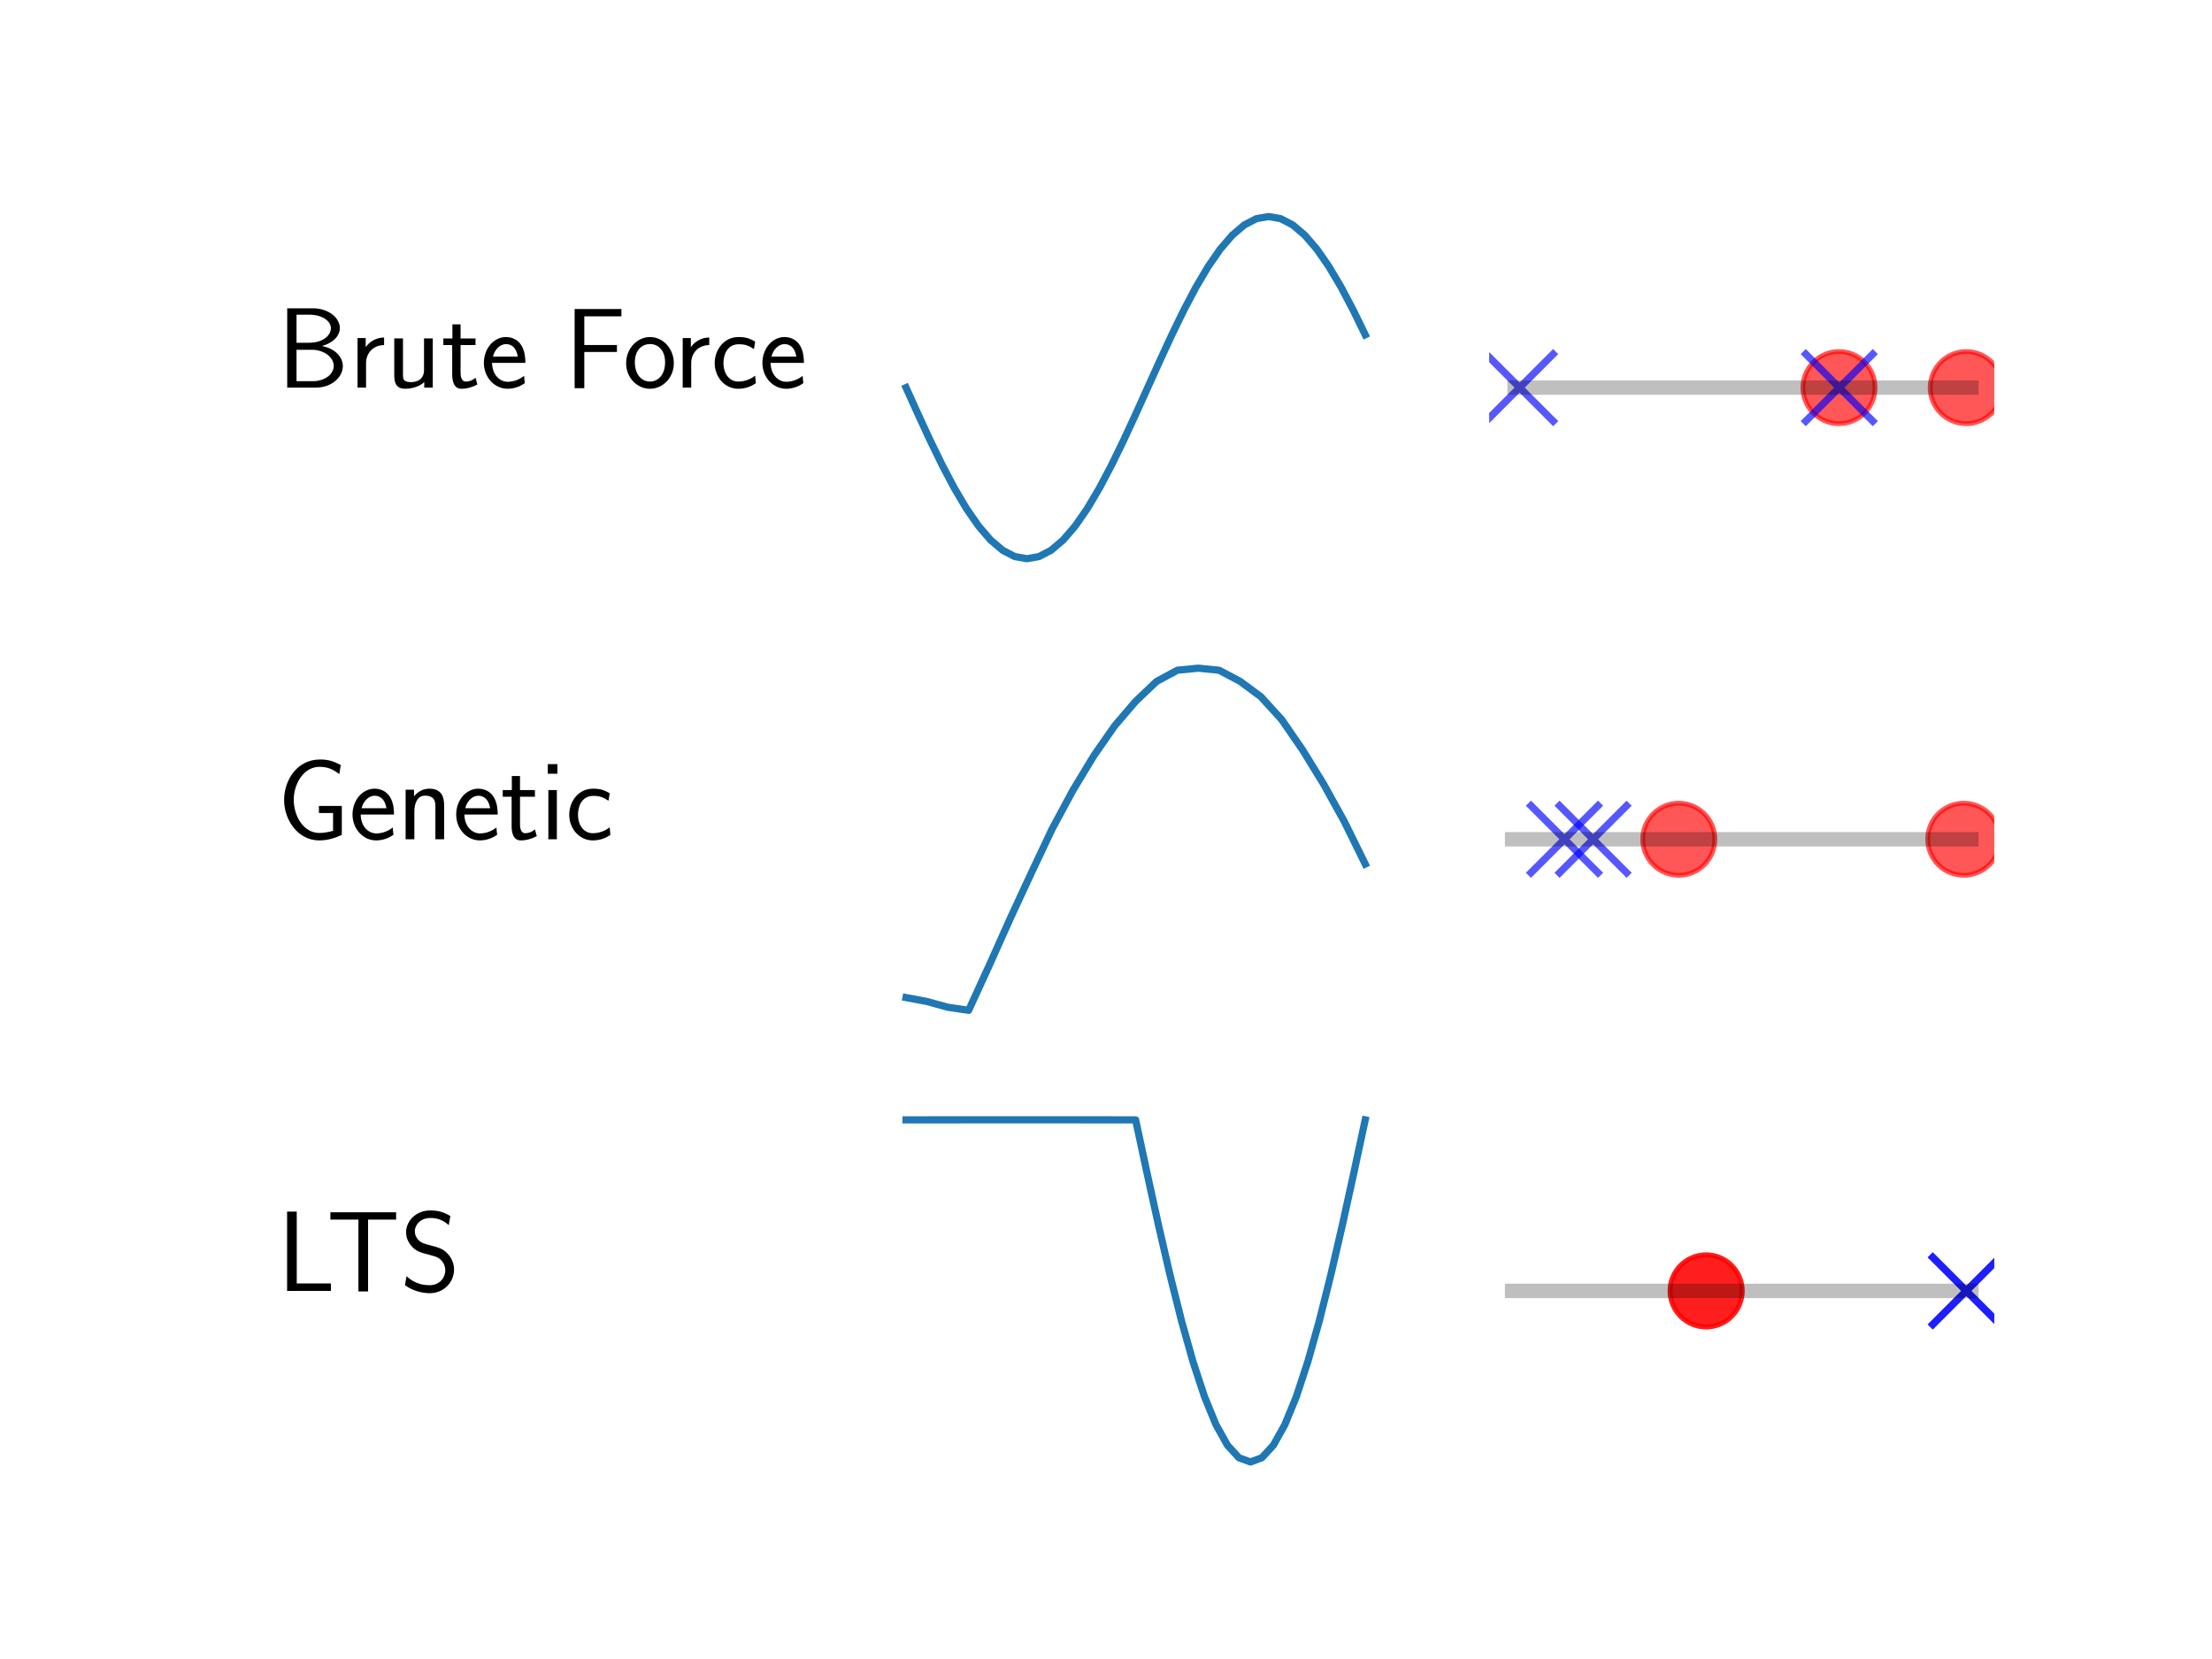 <?xml version="1.0" encoding="utf-8" standalone="no"?>
<!DOCTYPE svg PUBLIC "-//W3C//DTD SVG 1.1//EN"
  "http://www.w3.org/Graphics/SVG/1.1/DTD/svg11.dtd">
<!-- Created with matplotlib (http://matplotlib.org/) -->
<svg height="345pt" version="1.1" viewBox="0 0 460 345" width="460pt" xmlns="http://www.w3.org/2000/svg" xmlns:xlink="http://www.w3.org/1999/xlink">
 <defs>
  <style type="text/css">
*{stroke-linecap:butt;stroke-linejoin:round;}
  </style>
 </defs>
 <g id="figure_1">
  <g id="patch_1">
   <path d="M 0 345.6 
L 460.8 345.6 
L 460.8 0 
L 0 0 
z
" style="fill:#ffffff;"/>
  </g>
  <g id="axes_1">
   <g id="text_1">
    <!-- Brute Force -->
    <defs>
     <path d="M 8.906 69 
L 8.906 0 
L 33.797 0 
C 47.406 0 57.297 8.969 57.297 18.75 
C 57.297 26.328 50.797 34 39.094 36.203 
C 52.094 39.969 54.703 47.5 54.703 51.766 
C 54.703 60.672 44.906 69 31.203 69 
z
M 17 39 
L 17 63.422 
L 28.5 63.422 
C 38.797 63.422 46.906 58.188 46.906 51.656 
C 46.906 45.719 40.5 39 27.594 39 
z
M 17 5.578 
L 17 32.922 
L 30.297 32.922 
C 41.094 32.922 49.406 26.234 49.406 18.844 
C 49.406 12.062 42.094 5.578 31 5.578 
z
" id="CMSS17-66"/>
     <path d="M 14.906 21.297 
C 14.906 30.703 21.797 37 30.594 37 
L 30.594 43.578 
C 24.203 43.578 18.203 40.391 14.594 35.203 
L 14.594 43.094 
L 7.5 43.094 
L 7.5 0 
L 14.906 0 
z
" id="CMSS17-114"/>
     <path d="M 40.906 42.797 
L 33.297 42.797 
L 33.297 15.188 
C 33.297 7.781 27.906 4.781 22.203 4.781 
C 15.594 4.781 15 6.984 15 11.078 
L 15 42.797 
L 7.406 42.797 
L 7.406 10.594 
C 7.406 2.797 10.094 -1 17 -1 
C 20.406 -1 28.094 -0.203 33.5 4.781 
L 33.5 0 
L 40.906 0 
z
" id="CMSS17-117"/>
     <path d="M 16.703 37 
L 29.703 37 
L 29.703 42.766 
L 16.703 42.766 
L 16.703 55 
L 9.594 55 
L 9.594 42.766 
L 1.703 42.766 
L 1.703 37 
L 9.406 37 
L 9.406 11.703 
C 9.406 6 10.703 -1 17.297 -1 
C 22.297 -1 26.906 0.391 31.297 2.688 
L 29.703 8.562 
C 27.297 6.469 24.406 5.266 21.297 5.266 
C 16.906 5.266 16.703 10.875 16.703 13.375 
z
" id="CMSS17-116"/>
     <path d="M 39.094 21.516 
C 39.094 24.844 38.906 31.297 35.703 36.641 
C 32.203 42.391 26.5 44 22.203 44 
C 11.797 44 3 34.188 3 21.484 
C 3 9.094 12.094 -1 23.594 -1 
C 28.094 -1 33.594 0.297 38.594 3.875 
C 38.594 4.281 38.406 6.469 38.297 6.562 
C 38.297 6.766 38 9.844 38 10.25 
C 33.203 6.359 27.703 5.078 23.703 5.078 
C 17.297 5.078 10.406 10.422 10.094 21.516 
z
M 10.906 27 
C 12.203 32.562 16.594 37.828 22.203 37.828 
C 23.703 37.828 30.703 37.828 32.5 27 
z
" id="CMSS17-101"/>
     <path d="M 45.594 31 
L 45.594 37.078 
L 17.203 37.078 
L 17.203 62 
L 29.406 62 
C 30.594 62 31.797 62 33 62 
L 49.5 62 
L 49.5 68.359 
L 8.797 68.359 
L 8.797 -0.5 
L 17.203 -0.5 
L 17.203 31 
z
" id="CMSS17-70"/>
     <path d="M 44.203 21.188 
C 44.203 34 34.703 44 23.5 44 
C 12 44 2.703 33.703 2.703 21.188 
C 2.703 8.5 12.297 -1 23.406 -1 
C 34.797 -1 44.203 8.797 44.203 21.188 
z
M 23.5 5.266 
C 16.406 5.266 10.297 11.078 10.297 22 
C 10.297 33.609 17.406 37.922 23.406 37.922 
C 29.906 37.922 36.594 33.219 36.594 22 
C 36.594 10.672 30.094 5.266 23.5 5.266 
z
" id="CMSS17-111"/>
     <path d="M 38.5 39.703 
C 38.5 40.391 33.906 42.406 32.703 42.797 
C 29.406 44 25.203 44 24.094 44 
C 11.094 44 3.297 32.703 3.297 21.297 
C 3.297 9.297 12 -1 23.703 -1 
C 30.406 -1 35.203 1.188 39.094 3.781 
L 38.5 10.375 
C 34.203 7.078 29.203 5.266 23.797 5.266 
C 16 5.266 10.906 12.094 10.906 21.391 
C 10.906 28.609 14.203 37.719 24.203 37.719 
C 29.703 37.719 32.797 36.609 37.406 33.516 
z
" id="CMSS17-99"/>
    </defs>
    <g transform="translate(57.6 80.606)scale(0.24 -0.24)">
     <use transform="scale(0.996)" xlink:href="#CMSS17-66"/>
     <use transform="translate(62.338 0)scale(0.996)" xlink:href="#CMSS17-114"/>
     <use transform="translate(94.248 0)scale(0.996)" xlink:href="#CMSS17-117"/>
     <use transform="translate(142.453 0)scale(0.996)" xlink:href="#CMSS17-116"/>
     <use transform="translate(176.284 0)scale(0.996)" xlink:href="#CMSS17-101"/>
     <use transform="translate(249.152 0)scale(0.996)" xlink:href="#CMSS17-70"/>
     <use transform="translate(299.839 0)scale(0.996)" xlink:href="#CMSS17-111"/>
     <use transform="translate(344.081 0)scale(0.996)" xlink:href="#CMSS17-114"/>
     <use transform="translate(375.99 0)scale(0.996)" xlink:href="#CMSS17-99"/>
     <use transform="translate(417.629 0)scale(0.996)" xlink:href="#CMSS17-101"/>
    </g>
   </g>
  </g>
  <g id="axes_2">
   <g id="line2d_1">
    <path clip-path="url(#pf20399d5ce)" d="M 188.417 80.606 
L 190.929 86.172 
L 193.442 91.6 
L 195.955 96.757 
L 198.468 101.517 
L 200.981 105.762 
L 203.494 109.388 
L 206.006 112.305 
L 208.519 114.441 
L 211.032 115.745 
L 213.545 116.183 
L 216.058 115.745 
L 218.57 114.441 
L 221.083 112.305 
L 223.596 109.388 
L 226.109 105.762 
L 228.622 101.517 
L 231.134 96.757 
L 233.647 91.6 
L 236.16 86.172 
L 238.673 80.606 
L 241.186 75.041 
L 243.698 69.612 
L 246.211 64.455 
L 248.724 59.695 
L 251.237 55.45 
L 253.75 51.824 
L 256.262 48.907 
L 258.775 46.771 
L 261.288 45.468 
L 263.801 45.03 
L 266.314 45.468 
L 268.826 46.771 
L 271.339 48.907 
L 273.852 51.824 
L 276.365 55.45 
L 278.878 59.695 
L 281.391 64.455 
L 283.903 69.612 
" style="fill:none;stroke:#1f77b4;stroke-linecap:square;stroke-width:1.5;"/>
   </g>
  </g>
  <g id="axes_3">
   <g id="PathCollection_1">
    <defs>
     <path d="M 0 7.5 
C 1.989 7.5 3.897 6.71 5.303 5.303 
C 6.71 3.897 7.5 1.989 7.5 0 
C 7.5 -1.989 6.71 -3.897 5.303 -5.303 
C 3.897 -6.71 1.989 -7.5 0 -7.5 
C -1.989 -7.5 -3.897 -6.71 -5.303 -5.303 
C -6.71 -3.897 -7.5 -1.989 -7.5 0 
C -7.5 1.989 -6.71 3.897 -5.303 5.303 
C -3.897 6.71 -1.989 7.5 0 7.5 
z
" id="m4a82b41451" style="stroke:#ff0000;stroke-opacity:0.66;"/>
    </defs>
    <g clip-path="url(#pd865b8a36b)">
     <use style="fill:#ff0000;fill-opacity:0.66;stroke:#ff0000;stroke-opacity:0.66;" x="408.894" xlink:href="#m4a82b41451" y="80.606"/>
     <use style="fill:#ff0000;fill-opacity:0.66;stroke:#ff0000;stroke-opacity:0.66;" x="382.428" xlink:href="#m4a82b41451" y="80.606"/>
    </g>
   </g>
   <g id="PathCollection_2">
    <defs>
     <path d="M -7.5 7.5 
L 7.5 -7.5 
M -7.5 -7.5 
L 7.5 7.5 
" id="m3c25e3f178" style="stroke:#0000ff;stroke-opacity:0.66;stroke-width:1.5;"/>
    </defs>
    <g clip-path="url(#pd865b8a36b)">
     <use style="fill:#0000ff;fill-opacity:0.66;stroke:#0000ff;stroke-opacity:0.66;stroke-width:1.5;" x="316.017" xlink:href="#m3c25e3f178" y="80.606"/>
     <use style="fill:#0000ff;fill-opacity:0.66;stroke:#0000ff;stroke-opacity:0.66;stroke-width:1.5;" x="382.489" xlink:href="#m3c25e3f178" y="80.606"/>
    </g>
   </g>
   <g id="line2d_2">
    <path clip-path="url(#pd865b8a36b)" d="M 314.966 80.606 
L 409.946 80.606 
" style="fill:none;opacity:0.25;stroke:#000000;stroke-linecap:square;stroke-width:3;"/>
   </g>
  </g>
  <g id="axes_4">
   <g id="text_2">
    <!-- Genetic -->
    <defs>
     <path d="M 56.406 29 
L 36.5 29 
L 36.5 22.828 
L 48.797 22.828 
L 48.797 7.359 
C 44.906 6.266 40.906 5.469 36.906 5.469 
C 22.906 5.469 14.594 20.328 14.594 34.375 
C 14.594 48.359 23.297 63 36.906 63 
C 44.594 63 48.906 60.641 54.203 56.672 
L 55.5 64.594 
C 48.906 67.984 44.797 69.375 37.297 69.375 
C 17.906 69.375 6.203 51.938 6.203 34.094 
C 6.203 17.031 18 -1 36.703 -1 
C 43.703 -1 50.203 0.797 56.406 3.875 
z
" id="CMSS17-71"/>
     <path d="M 40.906 29.328 
C 40.906 35.672 39.406 44 28.094 44 
C 21.703 44 17.5 40.719 14.703 37.328 
L 14.703 43.094 
L 7.406 43.094 
L 7.406 0 
L 15 0 
L 15 24.359 
C 15 30.688 17.406 37.938 24.203 37.938 
C 33 37.938 33.297 32 33.297 28.578 
L 33.297 0 
L 40.906 0 
z
" id="CMSS17-110"/>
     <path d="M 15.297 65.359 
L 6.906 65.359 
L 6.906 57 
L 15.297 57 
z
M 14.797 42.797 
L 7.406 42.797 
L 7.406 0 
L 14.797 0 
z
" id="CMSS17-105"/>
    </defs>
    <g transform="translate(57.6 174.528)scale(0.24 -0.24)">
     <use transform="scale(0.996)" xlink:href="#CMSS17-71"/>
     <use transform="translate(62.458 0)scale(0.996)" xlink:href="#CMSS17-101"/>
     <use transform="translate(104.097 0)scale(0.996)" xlink:href="#CMSS17-110"/>
     <use transform="translate(152.302 0)scale(0.996)" xlink:href="#CMSS17-101"/>
     <use transform="translate(193.941 0)scale(0.996)" xlink:href="#CMSS17-116"/>
     <use transform="translate(227.772 0)scale(0.996)" xlink:href="#CMSS17-105"/>
     <use transform="translate(249.953 0)scale(0.996)" xlink:href="#CMSS17-99"/>
    </g>
   </g>
  </g>
  <g id="axes_5">
   <g id="line2d_3">
    <path clip-path="url(#p4d81350475)" d="M 188.417 207.453 
L 192.757 208.267 
L 197.097 209.46 
L 201.438 210.104 
L 205.778 200.627 
L 210.118 190.928 
L 214.458 181.574 
L 218.799 172.382 
L 223.139 164.318 
L 227.479 157.148 
L 231.82 150.924 
L 236.16 145.855 
L 240.5 141.724 
L 244.841 139.375 
L 249.181 138.952 
L 253.521 139.383 
L 257.862 141.676 
L 262.202 144.882 
L 266.542 149.65 
L 270.882 155.951 
L 275.223 163.008 
L 279.563 170.847 
L 283.903 179.675 
" style="fill:none;stroke:#1f77b4;stroke-linecap:square;stroke-width:1.5;"/>
   </g>
  </g>
  <g id="axes_6">
   <g id="PathCollection_3">
    <g clip-path="url(#p7ca5f6ee98)">
     <use style="fill:#ff0000;fill-opacity:0.66;stroke:#ff0000;stroke-opacity:0.66;" x="349.112" xlink:href="#m4a82b41451" y="174.528"/>
     <use style="fill:#ff0000;fill-opacity:0.66;stroke:#ff0000;stroke-opacity:0.66;" x="408.381" xlink:href="#m4a82b41451" y="174.528"/>
    </g>
   </g>
   <g id="PathCollection_4">
    <g clip-path="url(#p7ca5f6ee98)">
     <use style="fill:#0000ff;fill-opacity:0.66;stroke:#0000ff;stroke-opacity:0.66;stroke-width:1.5;" x="325.343" xlink:href="#m3c25e3f178" y="174.528"/>
     <use style="fill:#0000ff;fill-opacity:0.66;stroke:#0000ff;stroke-opacity:0.66;stroke-width:1.5;" x="331.291" xlink:href="#m3c25e3f178" y="174.528"/>
    </g>
   </g>
   <g id="line2d_4">
    <path clip-path="url(#p7ca5f6ee98)" d="M 314.459 174.528 
L 409.946 174.528 
" style="fill:none;opacity:0.25;stroke:#000000;stroke-linecap:square;stroke-width:3;"/>
   </g>
  </g>
  <g id="axes_7">
   <g id="text_3">
    <!-- LTS -->
    <defs>
     <path d="M 26.094 6.469 
C 24.906 6.469 23.703 6.469 22.5 6.469 
L 17.203 6.469 
L 17.203 69 
L 8.797 69 
L 8.797 0 
L 46.906 0 
L 46.906 6.469 
z
" id="CMSS17-76"/>
     <path d="M 36.203 62 
L 44.5 62 
C 45.703 62 46.906 62 48.094 62 
L 60.594 62 
L 60.594 68.375 
L 3.406 68.375 
L 3.406 62 
L 15.906 62 
C 17.094 62 18.297 62 19.5 62 
L 27.797 62 
L 27.797 -0.5 
L 36.203 -0.5 
z
" id="CMSS17-84"/>
     <path d="M 43.703 65.141 
C 39.297 67.719 34.5 70 26.406 70 
C 13.5 70 5.203 60.609 5.203 51.031 
C 5.203 47.266 6.297 43.016 10.203 38.672 
C 14.094 34.312 18.5 33.141 24.094 31.766 
C 26.406 31.156 30.297 30.062 31 29.781 
C 36.594 27.609 39.297 22.562 39.297 17.812 
C 39.297 11.594 34.406 4.969 25.703 4.969 
C 22.703 4.969 13.906 4.969 5.594 12.797 
L 4.203 4.969 
C 12.406 -1 21.297 -2 25.797 -2 
C 38.094 -2 46.906 7.625 46.906 18.531 
C 46.906 22.5 45.703 27.547 41.5 32.203 
C 37.406 36.672 33.797 37.656 25.594 39.828 
C 20.906 41.031 17.906 41.828 15.406 44.891 
C 13.703 47.078 12.797 49.156 12.797 51.828 
C 12.797 57.391 17.594 63.438 26.406 63.438 
C 30.797 63.438 36.5 62.531 42.297 57.188 
z
" id="CMSS17-83"/>
    </defs>
    <g transform="translate(57.6 268.45)scale(0.24 -0.24)">
     <use transform="scale(0.996)" xlink:href="#CMSS17-76"/>
     <use transform="translate(42.88 0)scale(0.996)" xlink:href="#CMSS17-84"/>
     <use transform="translate(106.699 0)scale(0.996)" xlink:href="#CMSS17-83"/>
    </g>
   </g>
  </g>
  <g id="axes_8">
   <g id="line2d_5">
    <path clip-path="url(#pf08dbaf4a9)" d="M 188.417 232.88 
L 190.804 232.879 
L 193.191 232.878 
L 195.578 232.877 
L 197.965 232.876 
L 200.353 232.875 
L 202.74 232.875 
L 205.127 232.874 
L 207.514 232.874 
L 209.901 232.873 
L 212.288 232.873 
L 214.676 232.873 
L 217.063 232.874 
L 219.45 232.874 
L 221.837 232.875 
L 224.224 232.875 
L 226.611 232.876 
L 228.999 232.877 
L 231.386 232.878 
L 233.773 232.879 
L 236.16 232.88 
L 238.547 244.01 
L 240.934 254.866 
L 243.321 265.18 
L 245.709 274.699 
L 248.096 283.188 
L 250.483 290.439 
L 252.87 296.271 
L 255.257 300.544 
L 257.644 303.15 
L 260.032 304.026 
L 262.419 303.15 
L 264.806 300.544 
L 267.193 296.271 
L 269.58 290.439 
L 271.967 283.188 
L 274.355 274.699 
L 276.742 265.18 
L 279.129 254.866 
L 281.516 244.01 
L 283.903 232.88 
" style="fill:none;stroke:#1f77b4;stroke-linecap:square;stroke-width:1.5;"/>
   </g>
  </g>
  <g id="axes_9">
   <g id="PathCollection_5">
    <g clip-path="url(#p37a7bacdda)">
     <use style="fill:#ff0000;fill-opacity:0.66;stroke:#ff0000;stroke-opacity:0.66;" x="354.796" xlink:href="#m4a82b41451" y="268.45"/>
     <use style="fill:#ff0000;fill-opacity:0.66;stroke:#ff0000;stroke-opacity:0.66;" x="354.805" xlink:href="#m4a82b41451" y="268.45"/>
    </g>
   </g>
   <g id="PathCollection_6">
    <g clip-path="url(#p37a7bacdda)">
     <use style="fill:#0000ff;fill-opacity:0.66;stroke:#0000ff;stroke-opacity:0.66;stroke-width:1.5;" x="408.901" xlink:href="#m3c25e3f178" y="268.45"/>
     <use style="fill:#0000ff;fill-opacity:0.66;stroke:#0000ff;stroke-opacity:0.66;stroke-width:1.5;" x="408.897" xlink:href="#m3c25e3f178" y="268.45"/>
    </g>
   </g>
   <g id="line2d_6">
    <path clip-path="url(#p37a7bacdda)" d="M 314.459 268.45 
L 409.946 268.45 
" style="fill:none;opacity:0.25;stroke:#000000;stroke-linecap:square;stroke-width:3;"/>
   </g>
  </g>
 </g>
 <defs>
  <clipPath id="pf20399d5ce">
   <rect height="78.268" width="105.035" x="183.642" y="41.472"/>
  </clipPath>
  <clipPath id="pd865b8a36b">
   <rect height="78.268" width="105.035" x="309.685" y="41.472"/>
  </clipPath>
  <clipPath id="p4d81350475">
   <rect height="78.268" width="105.035" x="183.642" y="135.394"/>
  </clipPath>
  <clipPath id="p7ca5f6ee98">
   <rect height="78.268" width="105.035" x="309.685" y="135.394"/>
  </clipPath>
  <clipPath id="pf08dbaf4a9">
   <rect height="78.268" width="105.035" x="183.642" y="229.316"/>
  </clipPath>
  <clipPath id="p37a7bacdda">
   <rect height="78.268" width="105.035" x="309.685" y="229.316"/>
  </clipPath>
 </defs>
</svg>
